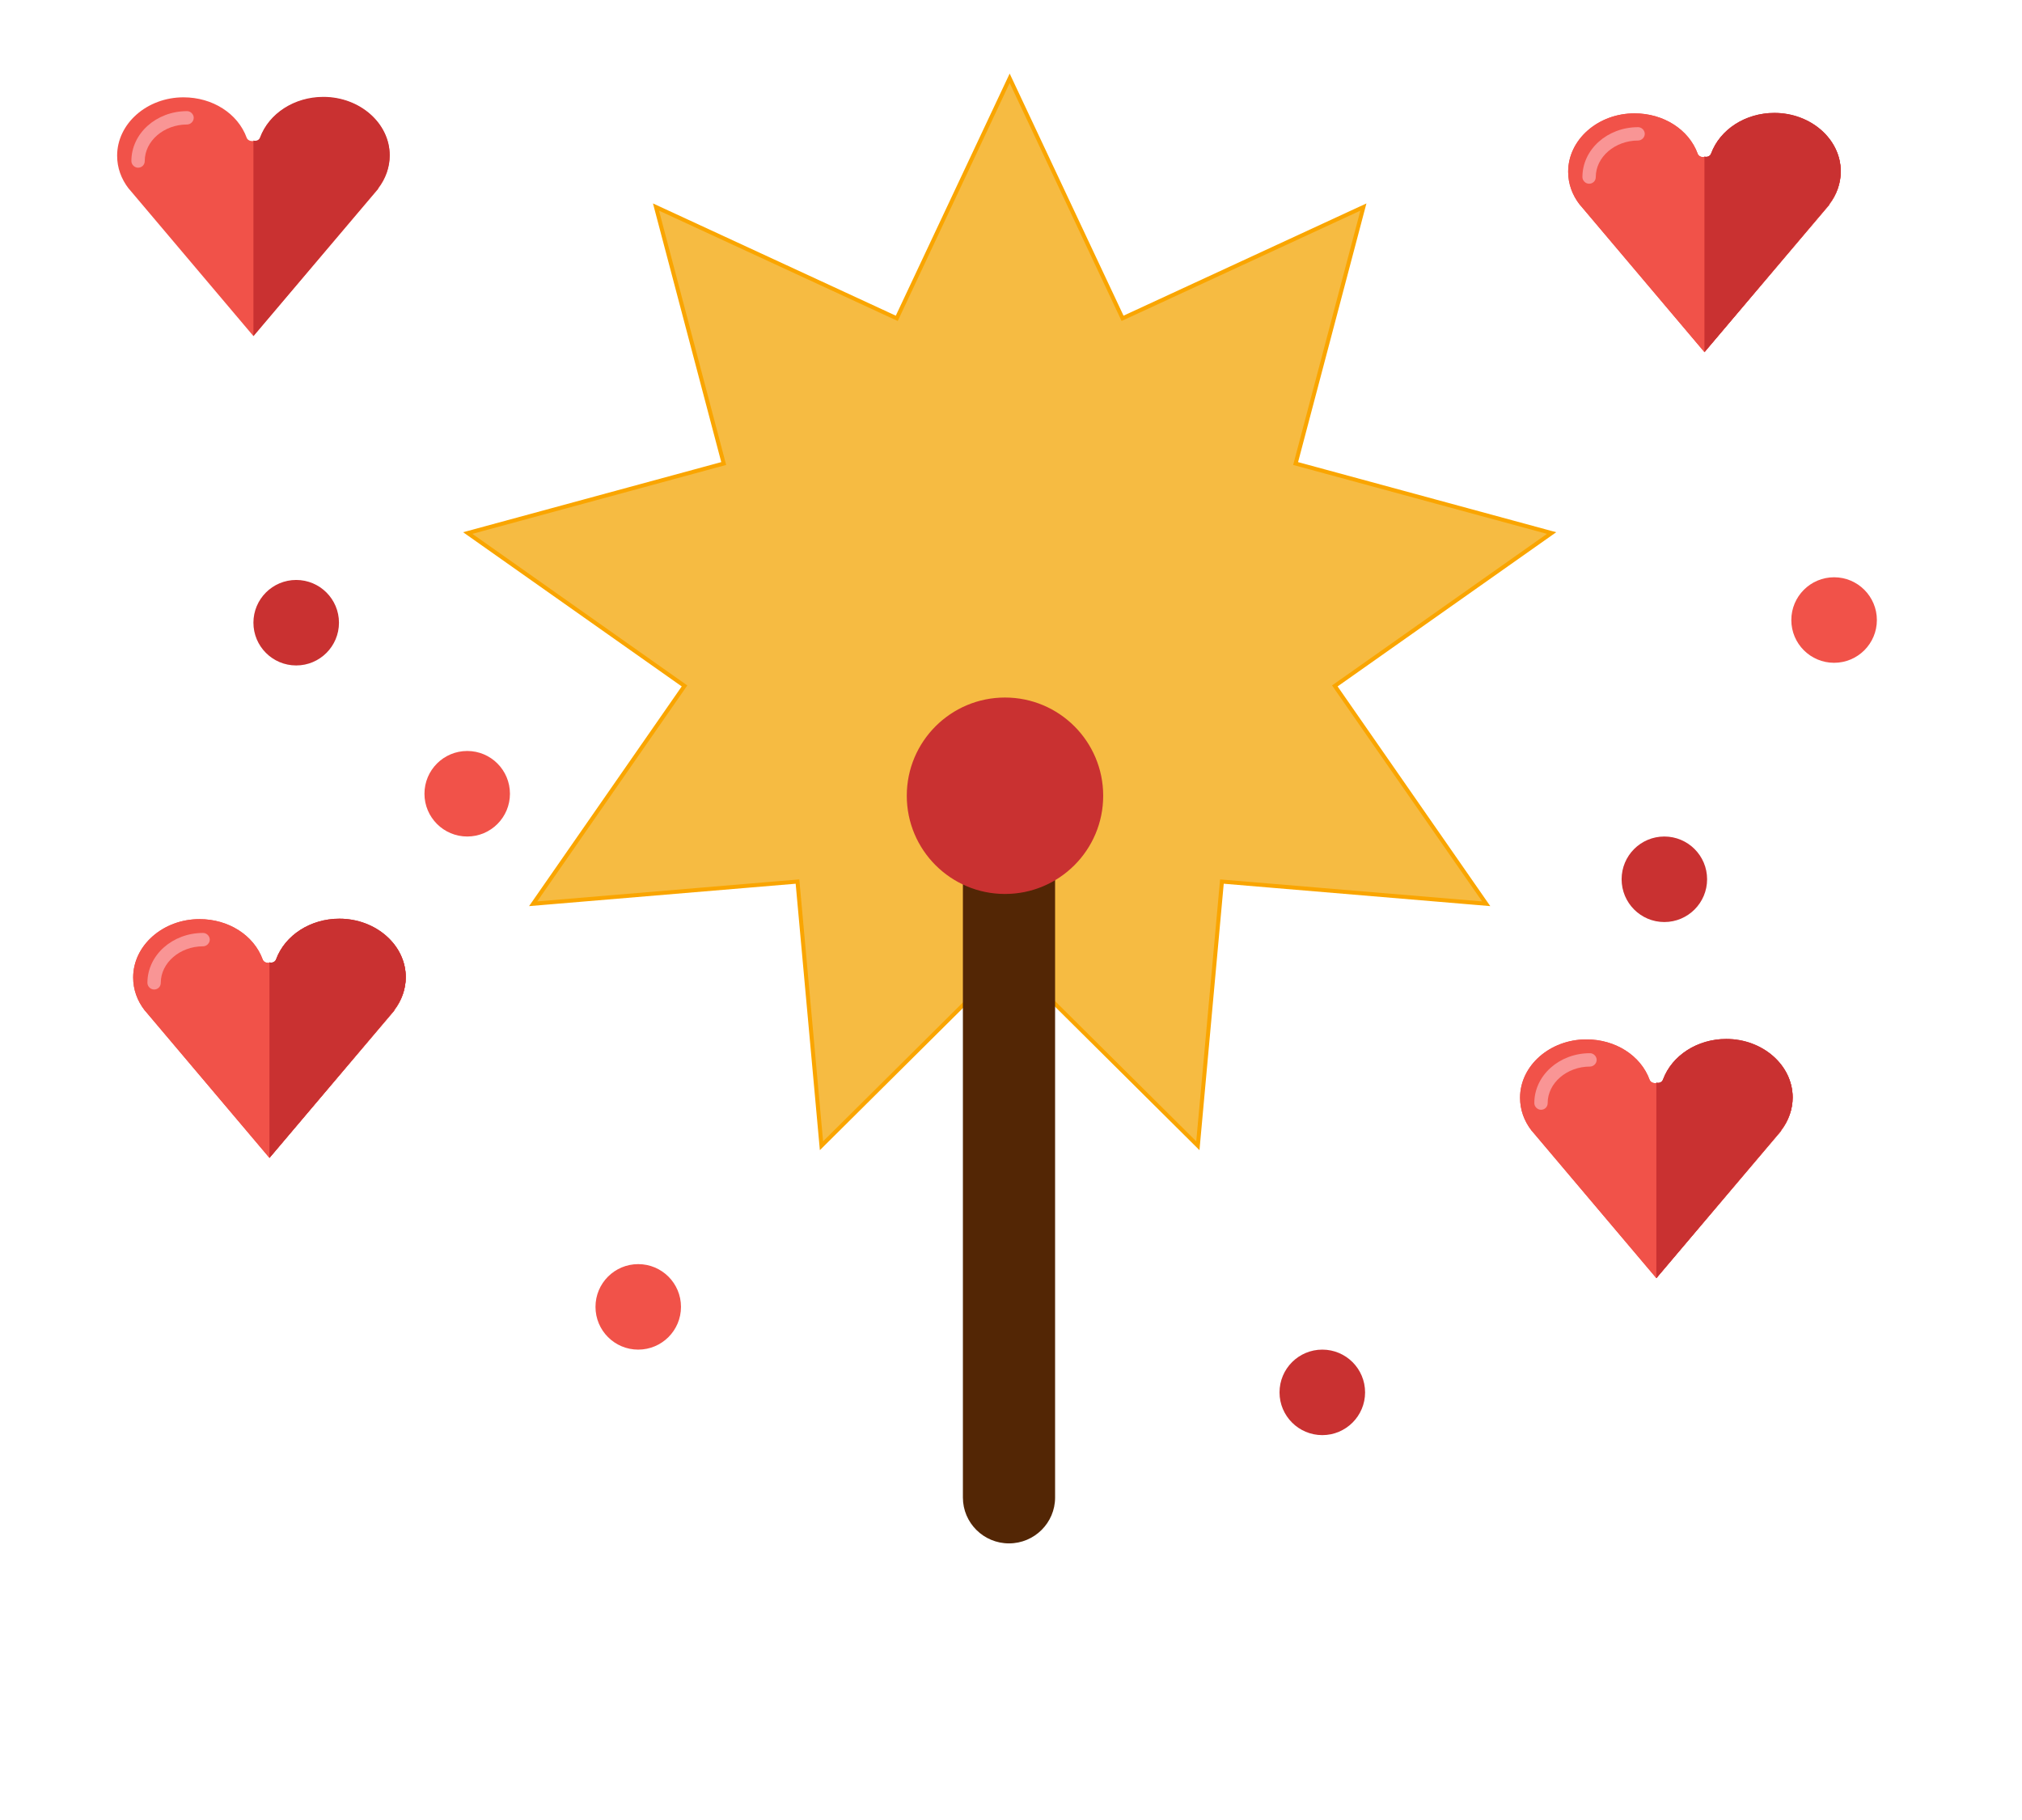 <svg
    width="50"
    height="45"
    viewBox="0 0 496 454"
    fill="none"
    xmlns="http://www.w3.org/2000/svg"
>
    <g id="logo">
    <path
        id="spark"
        d="M248.725 240.227L247.668 239.177L246.611 240.227L200.718 285.807L194.867 221.39L194.732 219.907L193.247 220.031L128.785 225.445L165.699 172.328L166.549 171.105L165.331 170.246L112.47 132.968L174.891 116.016L176.329 115.625L175.948 114.185L159.434 51.644L218.149 78.783L219.501 79.408L220.135 78.059L247.668 19.524L275.2 78.059L275.834 79.408L277.186 78.783L335.917 51.644L319.388 114.185L319.007 115.625L320.445 116.016L382.866 132.968L330.005 170.246L328.787 171.105L329.637 172.328L366.551 225.444L302.105 220.031L300.62 219.907L300.485 221.39L294.617 285.807L248.725 240.227Z"
        fill="#F6BB42"
        stroke="#FAA500"
        strokeWidth="3"
    />
    <g id="dots" className="dots">
        <path
        id="Vector"
        className="dots"
        d="M122.998 198.004C122.998 203.887 118.232 208.668 112.342 208.668C106.452 208.668 101.671 203.887 101.671 198.004C101.671 192.106 106.452 187.332 112.342 187.332C118.232 187.332 122.998 192.105 122.998 198.004Z"
        fill="#F15249"
        />
        <path
        id="Vector_2"
        className="dots"
        d="M165.668 325.993C165.668 331.898 160.887 336.664 154.997 336.664C149.107 336.664 144.341 331.898 144.341 325.993C144.341 320.102 149.107 315.337 154.997 315.337C160.887 315.337 165.668 320.102 165.668 325.993Z"
        fill="#F15249"
        />
        <path
        id="Vector_3"
        className="dots"
        d="M80.343 155.333C80.343 161.224 75.562 165.997 69.671 165.997C63.781 165.997 59 161.224 59 155.333C59 149.442 63.781 144.67 69.671 144.67C75.562 144.67 80.343 149.442 80.343 155.333Z"
        fill="#C93131"
        />
        <path
        id="Vector_4"
        className="dots"
        d="M421.662 219.332C421.662 225.222 416.881 230.003 410.99 230.003C405.099 230.003 400.334 225.222 400.334 219.332C400.334 213.441 405.1 208.668 410.99 208.668C416.88 208.668 421.662 213.441 421.662 219.332Z"
        fill="#C93131"
        />
        <path
        id="Vector_5"
        className="dots"
        d="M336.336 347.336C336.336 353.211 331.555 357.992 325.664 357.992C319.773 357.992 314.992 353.211 314.992 347.336C314.992 341.43 319.773 336.664 325.664 336.664C331.555 336.664 336.336 341.43 336.336 347.336Z"
        fill="#C93131"
        />
        <path
        id="Vector_6"
        className="dots"
        d="M464.017 154.672C464.017 160.563 459.236 165.335 453.345 165.335C447.454 165.335 442.673 160.563 442.673 154.672C442.673 148.781 447.454 144 453.345 144C459.236 144 464.017 148.781 464.017 154.672Z"
        fill="#F15249"
        />
    </g>
    <path
        id="Vector_7"
        d="M236 219V373.563C236 379.869 241.152 385 247.499 385C253.847 385 259 379.869 259 373.563V219H236Z"
        fill="#532605"
    />
    <g id="hearts">
        <path
        className="hearts"
        id="Vector_8"
        d="M45.556 229.278C52.778 229.278 59.111 233.278 61.333 239.389C61.556 239.944 62.222 240.278 63 240.167C63.667 240.389 64.444 240.056 64.667 239.389C66.889 233.389 73.222 229.278 80.444 229.278C89.556 229.278 97 235.833 97 243.833C97 246.722 96 249.611 94.111 252.056C94.111 252.056 94.111 252.056 94.111 252.167L94 252.278L63 288.833L32 252.167L31.889 252.056C30 249.611 29 246.833 29 243.833C29 235.833 36.444 229.278 45.556 229.278Z"
        fill="#F15249"
        />
        <path
        className="hearts"
        id="Vector_9"
        d="M63 240.056C63.667 240.278 64.444 239.944 64.667 239.278C66.889 233.278 73.222 229.167 80.444 229.167C89.556 229.167 97 235.722 97 243.722C97 246.611 96 249.5 94.111 251.944C94.111 251.944 94.111 251.944 94.111 252.056L94 252.167L63 288.833"
        fill="#C93131"
        />
        <path
        id="Vector_10"
        className="hearts"
        d="M34.222 246.833C33.333 246.833 32.556 246.056 32.556 245.167C32.556 238.278 38.778 232.722 46.444 232.722C47.333 232.722 48.111 233.5 48.111 234.389C48.111 235.278 47.333 236.056 46.444 236.056C40.667 236.056 35.889 240.167 35.889 245.167C35.889 246.167 35.111 246.833 34.222 246.833Z"
        fill="#F99595"
        />
        <g id="Frame">
        <path
            id="Vector_11"
            className="hearts"
            d="M45.556 229.278C52.778 229.278 59.111 233.278 61.333 239.389C61.556 239.944 62.222 240.278 63 240.167C63.667 240.389 64.444 240.056 64.667 239.389C66.889 233.389 73.222 229.278 80.444 229.278C89.556 229.278 97 235.833 97 243.833C97 246.722 96 249.611 94.111 252.056C94.111 252.056 94.111 252.056 94.111 252.167L94 252.278L63 288.833L32 252.167L31.889 252.056C30 249.611 29 246.833 29 243.833C29 235.833 36.444 229.278 45.556 229.278Z"
            fill="#F15249"
        />
        <path
            id="Vector_12"
            className="hearts"
            d="M63 240.055C63.667 240.278 64.444 239.944 64.667 239.278C66.889 233.278 73.222 229.167 80.444 229.167C89.556 229.167 97 235.722 97 243.722C97 246.611 96 249.5 94.111 251.944C94.111 251.944 94.111 251.944 94.111 252.055L94 252.167L63 288.833"
            fill="#C93131"
        />
        <path
            id="Vector_13"
            className="hearts"
            d="M34.222 246.833C33.333 246.833 32.556 246.056 32.556 245.167C32.556 238.278 38.778 232.722 46.444 232.722C47.333 232.722 48.111 233.5 48.111 234.389C48.111 235.278 47.333 236.056 46.444 236.056C40.667 236.056 35.889 240.167 35.889 245.167C35.889 246.167 35.111 246.833 34.222 246.833Z"
            fill="#F99595"
        />
        </g>
    </g>
    <g id="hearts_2">
        <path
        id="Vector_14"
        className="hearts1"
        d="M41.556 24.278C48.778 24.278 55.111 28.278 57.333 34.389C57.556 34.944 58.222 35.278 59 35.167C59.667 35.389 60.444 35.056 60.667 34.389C62.889 28.389 69.222 24.278 76.444 24.278C85.556 24.278 93 30.833 93 38.833C93 41.722 92 44.611 90.111 47.056C90.111 47.056 90.111 47.056 90.111 47.167L90 47.278L59 83.833L28 47.167L27.889 47.056C26 44.611 25 41.833 25 38.833C25 30.833 32.444 24.278 41.556 24.278Z"
        fill="#F15249"
        />
        <path
        id="Vector_15"
        className="hearts1"
        d="M59 35.056C59.667 35.278 60.444 34.944 60.667 34.278C62.889 28.278 69.222 24.167 76.444 24.167C85.556 24.167 93 30.722 93 38.722C93 41.611 92 44.5 90.111 46.944C90.111 46.944 90.111 46.944 90.111 47.056L90 47.167L59 83.833"
        fill="#C93131"
        />
        <path
        id="Vector_16"
        className="hearts1"
        d="M30.222 41.833C29.333 41.833 28.555 41.056 28.555 40.167C28.555 33.278 34.778 27.722 42.444 27.722C43.333 27.722 44.111 28.5 44.111 29.389C44.111 30.278 43.333 31.056 42.444 31.056C36.667 31.056 31.889 35.167 31.889 40.167C31.889 41.167 31.111 41.833 30.222 41.833Z"
        fill="#F99595"
        />
    </g>
    <g id="hearts_3">
        <path
        id="Vector_17"
        className="hearts"
        d="M403.556 28.278C410.778 28.278 417.111 32.278 419.333 38.389C419.556 38.944 420.222 39.278 421 39.167C421.667 39.389 422.444 39.056 422.667 38.389C424.889 32.389 431.222 28.278 438.444 28.278C447.556 28.278 455 34.833 455 42.833C455 45.722 454 48.611 452.111 51.056C452.111 51.056 452.111 51.056 452.111 51.167L452 51.278L421 87.833L390 51.167L389.889 51.056C388 48.611 387 45.833 387 42.833C387 34.833 394.444 28.278 403.556 28.278Z"
        fill="#F15249"
        />
        <path
        id="Vector_18"
        className="hearts"
        d="M421 39.056C421.667 39.278 422.444 38.944 422.667 38.278C424.889 32.278 431.222 28.167 438.444 28.167C447.556 28.167 455 34.722 455 42.722C455 45.611 454 48.5 452.111 50.944C452.111 50.944 452.111 50.944 452.111 51.056L452 51.167L421 87.833"
        fill="#C93131"
        />
        <path
        id="Vector_19"
        className="hearts"
        d="M392.222 45.833C391.333 45.833 390.556 45.056 390.556 44.167C390.556 37.278 396.778 31.722 404.444 31.722C405.333 31.722 406.111 32.5 406.111 33.389C406.111 34.278 405.333 35.056 404.444 35.056C398.667 35.056 393.889 39.167 393.889 44.167C393.889 45.167 393.111 45.833 392.222 45.833Z"
        fill="#F99595"
        />
        <g id="Frame_2">
        <path
            id="Vector_20"
            className="hearts"
            d="M403.556 28.278C410.778 28.278 417.111 32.278 419.333 38.389C419.556 38.944 420.222 39.278 421 39.167C421.667 39.389 422.444 39.056 422.667 38.389C424.889 32.389 431.222 28.278 438.444 28.278C447.556 28.278 455 34.833 455 42.833C455 45.722 454 48.611 452.111 51.056C452.111 51.056 452.111 51.056 452.111 51.167L452 51.278L421 87.833L390 51.167L389.889 51.056C388 48.611 387 45.833 387 42.833C387 34.833 394.444 28.278 403.556 28.278Z"
            fill="#F15249"
        />
        <path
            id="Vector_21"
            className="hearts"
            d="M421 39.056C421.667 39.278 422.444 38.944 422.667 38.278C424.889 32.278 431.222 28.167 438.444 28.167C447.556 28.167 455 34.722 455 42.722C455 45.611 454 48.5 452.111 50.944C452.111 50.944 452.111 50.944 452.111 51.056L452 51.167L421 87.833"
            fill="#C93131"
        />
        <path
            id="Vector_22"
            className="hearts"
            d="M392.222 45.833C391.333 45.833 390.556 45.056 390.556 44.167C390.556 37.278 396.778 31.722 404.444 31.722C405.333 31.722 406.111 32.5 406.111 33.389C406.111 34.278 405.333 35.056 404.444 35.056C398.667 35.056 393.889 39.167 393.889 44.167C393.889 45.167 393.111 45.833 392.222 45.833Z"
            fill="#F99595"
        />
        </g>
    </g>
    <g id="hearts_4">
        <path
        id="Vector_23"
        className="hearts1"
        d="M391.556 259.278C398.778 259.278 405.111 263.278 407.333 269.389C407.556 269.944 408.222 270.278 409 270.167C409.667 270.389 410.444 270.056 410.667 269.389C412.889 263.389 419.222 259.278 426.444 259.278C435.556 259.278 443 265.833 443 273.833C443 276.722 442 279.611 440.111 282.056C440.111 282.056 440.111 282.056 440.111 282.167L440 282.278L409 318.833L378 282.167L377.889 282.056C376 279.611 375 276.833 375 273.833C375 265.833 382.444 259.278 391.556 259.278Z"
        fill="#F15249"
        />
        <path
        id="Vector_24"
        className="hearts1"
        d="M409 270.056C409.667 270.278 410.444 269.944 410.667 269.278C412.889 263.278 419.222 259.167 426.444 259.167C435.556 259.167 443 265.722 443 273.722C443 276.611 442 279.5 440.111 281.944C440.111 281.944 440.111 281.944 440.111 282.056L440 282.167L409 318.833"
        fill="#C93131"
        />
        <path
        id="Vector_25"
        className="hearts1"
        d="M380.222 276.833C379.333 276.833 378.556 276.056 378.556 275.167C378.556 268.278 384.778 262.722 392.444 262.722C393.333 262.722 394.111 263.5 394.111 264.389C394.111 265.278 393.333 266.056 392.444 266.056C386.667 266.056 381.889 270.167 381.889 275.167C381.889 276.167 381.111 276.833 380.222 276.833Z"
        fill="#F99595"
        />
        <g id="Frame_3">
        <path
            id="Vector_26"
            className="hearts1"
            d="M391.556 259.278C398.778 259.278 405.111 263.278 407.333 269.389C407.556 269.944 408.222 270.278 409 270.167C409.667 270.389 410.444 270.056 410.667 269.389C412.889 263.389 419.222 259.278 426.444 259.278C435.556 259.278 443 265.833 443 273.833C443 276.722 442 279.611 440.111 282.056C440.111 282.056 440.111 282.056 440.111 282.167L440 282.278L409 318.833L378 282.167L377.889 282.056C376 279.611 375 276.833 375 273.833C375 265.833 382.444 259.278 391.556 259.278Z"
            fill="#F15249"
        />
        <path
            id="Vector_27"
            className="hearts1"
            d="M409 270.055C409.667 270.278 410.444 269.944 410.667 269.278C412.889 263.278 419.222 259.167 426.444 259.167C435.556 259.167 443 265.722 443 273.722C443 276.611 442 279.5 440.111 281.944C440.111 281.944 440.111 281.944 440.111 282.055L440 282.167L409 318.833"
            fill="#C93131"
        />
        <path
            id="Vector_28"
            className="hearts1"
            d="M380.222 276.833C379.333 276.833 378.556 276.056 378.556 275.167C378.556 268.278 384.778 262.722 392.444 262.722C393.333 262.722 394.111 263.5 394.111 264.389C394.111 265.278 393.333 266.056 392.444 266.056C386.667 266.056 381.889 270.167 381.889 275.167C381.889 276.167 381.111 276.833 380.222 276.833Z"
            fill="#F99595"
        />
        </g>
    </g>
    <circle id="Ellipse 1" cx="246.5" cy="198.5" r="24.5" fill="#C93131" />
    </g>
</svg>